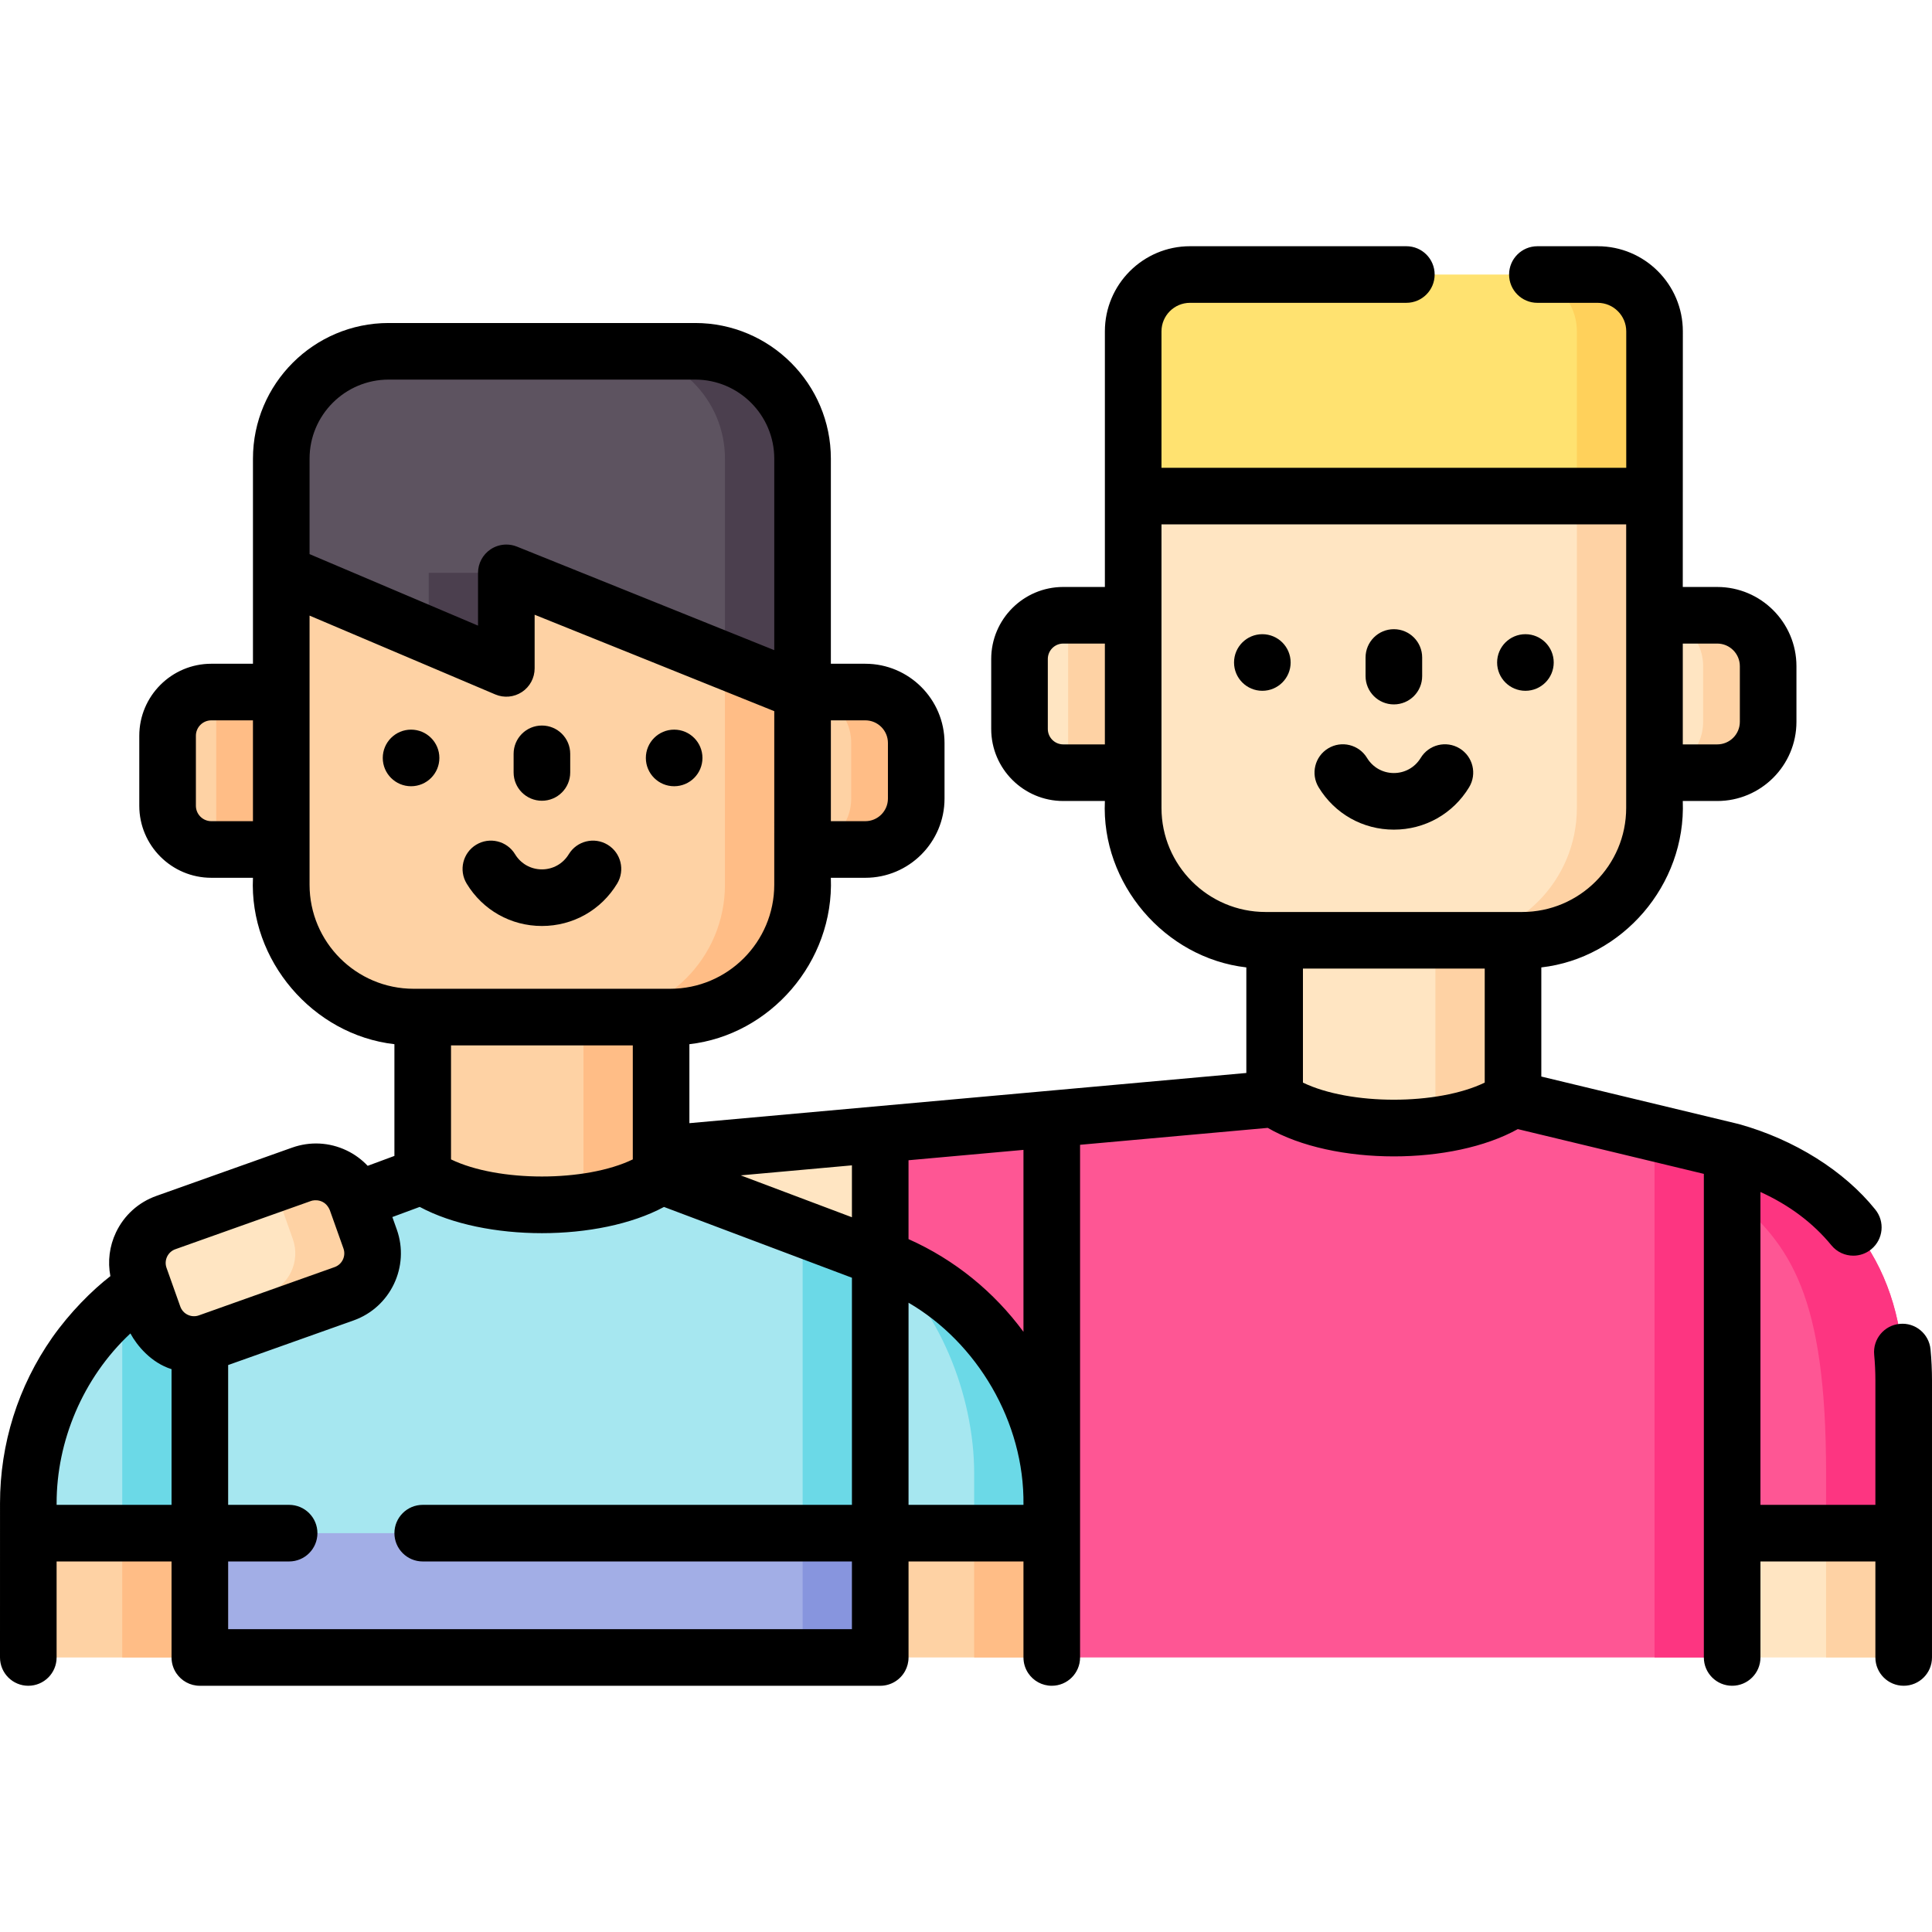 <svg id="Capa_1" enable-background="new 0 0 512 512" height="512" viewBox="0 0 512 512" width="512" xmlns="http://www.w3.org/2000/svg"><g><g><path d="m337.793 291.204v115.104h-225.768v-94.758z" fill="#fe5694"/><path d="m233.268 300.624v105.684h-121.243v-94.758z" fill="#ffe5c2"/><path d="m300.306 131.465v82.648c0 19.371 15.704 35.075 35.075 35.075h67.999c19.371 0 35.075-15.704 35.075-35.075v-82.648z" fill="#ffe5c2"/><path d="m417.887 131.465v82.648c0 19.371-15.703 35.075-35.075 35.075h20.567c19.371 0 35.075-15.704 35.075-35.075v-82.648z" fill="#fed2a4"/><path d="m300.302 204.774h-18.534c-6.399 0-11.587-5.188-11.587-11.587v-18.547c0-6.399 5.188-11.587 11.587-11.587h18.534z" fill="#ffe5c2"/><path d="m283.071 163.052h17.232v41.721h-17.232z" fill="#fed2a4"/><path d="m455.089 204.774h-16.631v-41.721h16.631c7.45 0 13.49 6.04 13.49 13.49v14.742c-.001 7.449-6.04 13.489-13.49 13.489z" fill="#ffe5c2"/><path d="m455.089 163.052h-16.631v.03c7.169.316 12.889 6.212 12.889 13.459v14.742c0 7.247-5.72 13.143-12.889 13.459v.03h16.631c7.45 0 13.49-6.04 13.49-13.49v-14.742c-.001-7.448-6.04-13.488-13.49-13.488z" fill="#fed2a4"/><path d="m459.038 439.242h-180.31v-113.719l59.065-34.319h63.174l58.071 13.974z" fill="#fe5694"/><path d="m400.967 291.204h-20.568l58.071 13.974v134.064h20.568v-134.064z" fill="#fd3581"/><path d="m337.793 249.187h63.173v42.017c-14.77 10.273-48.404 10.273-63.173 0z" fill="#ffe5c2"/><path d="m380.399 249.187v42.017c-5.27 3.665-12.944 6.015-21.303 7.065 15.069 1.893 32.37-.458 41.87-7.065v-42.017z" fill="#fed2a4"/><path d="m233.268 406.298h45.46v32.944h-45.46z" fill="#fed2a4"/><path d="m258.161 406.298h20.568v32.944h-20.568z" fill="#ffbd86"/><path d="m504.5 365.908v40.389h-45.459v-101.116c30.438 8.69 45.459 31.678 45.459 60.727z" fill="#fe5694"/><path d="m504.5 365.908v40.389h-20.567v-15.805c0-47.199-9.425-60.589-24.892-73.487v-11.826c30.438 8.692 45.459 31.68 45.459 60.729z" fill="#fd3581"/><path d="m459.038 406.298h45.46v32.944h-45.46z" fill="#ffe5c2"/><path d="m483.931 406.298h20.568v32.944h-20.568z" fill="#fed2a4"/><path d="m74.538 151.813v82.648c0 19.371 15.704 35.075 35.075 35.075h67.999c19.371 0 35.075-15.704 35.075-35.075v-82.648z" fill="#fed2a4"/><path d="m192.118 151.813v82.648c0 19.371-15.704 35.075-35.075 35.075h20.567c19.371 0 35.075-15.704 35.075-35.075v-82.648z" fill="#ffbd86"/><path d="m74.534 225.122h-18.533c-6.399 0-11.587-5.188-11.587-11.587v-18.547c0-6.399 5.188-11.587 11.587-11.587h18.534v41.721z" fill="#fed2a4"/><path d="m57.303 183.401h17.232v41.721h-17.232z" fill="#ffbd86"/><path d="m229.321 225.122h-16.631v-41.721h16.631c7.45 0 13.49 6.04 13.49 13.49v14.742c-.001 7.45-6.04 13.489-13.49 13.489z" fill="#fed2a4"/><path d="m229.321 183.401h-16.631v.03c7.169.316 12.889 6.212 12.889 13.459v14.742c0 7.247-5.72 13.143-12.889 13.459v.03h16.631c7.45 0 13.49-6.04 13.49-13.49v-14.741c-.001-7.45-6.04-13.489-13.49-13.489z" fill="#ffbd86"/><path d="m74.538 151.813v-30.258c0-15.717 12.741-28.458 28.458-28.458h81.236c15.717 0 28.458 12.741 28.458 28.458v30.258 31.587l-78.505-31.587v25.319z" fill="#5d5360"/><g fill="#4b3f4e"><path d="m113.617 168.402 20.567 8.73v-25.319h-20.567z"/><path d="m184.232 93.097h-20.568c15.717 0 28.458 12.741 28.458 28.458v30.258 23.312l20.568 8.276v-31.587-30.258c-.001-15.718-12.742-28.459-28.458-28.459z"/></g><path d="m278.732 398.401v7.897h-45.459v32.948h-180.309v-32.948h-45.459v-7.897c0-14.535 4.544-28.285 12.491-39.645 3.502-5.01 7.669-9.554 12.402-13.493 6.002-5.01 12.927-9.048 20.567-11.836l59.061-21.876h63.169l37.512 14.128 20.567 7.748c27.292 9.96 45.458 35.914 45.458 64.974z" fill="#a6e7f0"/><path d="m233.273 333.426v105.82h-20.567v-113.568z" fill="#6bd9e7"/><path d="m112.025 269.536h63.173v42.017c-14.77 10.273-48.404 10.273-63.173 0z" fill="#fed2a4"/><path d="m154.631 269.536v42.017c-5.27 3.665-12.944 6.015-21.303 7.065 15.069 1.893 32.37-.458 41.87-7.065v-42.017z" fill="#ffbd86"/><path d="m52.964 333.426v72.872h-20.567v-61.036c6.003-5.01 12.928-9.048 20.567-11.836z" fill="#6bd9e7"/><path d="m7.5 406.301h45.46v32.944h-45.46z" fill="#fed2a4"/><path d="m32.393 406.301h20.568v32.944h-20.568z" fill="#ffbd86"/><path d="m278.732 398.401v7.897h-20.567v-15.805c0-20.924-9.425-44.179-24.893-57.067 27.294 9.961 45.46 35.915 45.46 64.975z" fill="#6bd9e7"/><path d="m52.962 406.304h180.31v32.944h-180.31z" fill="#a2aee6"/><path d="m212.704 406.304h20.568v32.944h-20.568z" fill="#8795de"/><path d="m91.189 342.861-35.964 12.793c-5.912 2.103-12.41-.985-14.514-6.897l-3.647-10.252c-2.103-5.912.985-12.41 6.897-14.514l35.964-12.793c5.912-2.103 12.41.985 14.514 6.897l3.647 10.252c2.104 5.913-.984 12.411-6.897 14.514z" fill="#ffe5c2"/><path d="m91.191 342.861-35.965 12.789c-4.405 1.568-9.137.248-12.134-2.966l27.611-9.822c5.913-2.103 8.999-8.602 6.895-14.515l-3.641-10.248c-.536-1.508-1.359-2.828-2.381-3.929l8.354-2.966c5.913-2.103 12.402.982 14.505 6.895l3.651 10.248c2.103 5.913-.982 12.411-6.895 14.514z" fill="#fed2a4"/><path d="m423.413 72.752h-108.048c-8.317 0-15.059 6.742-15.059 15.059v43.654h138.166v-43.654c0-8.317-6.742-15.059-15.059-15.059z" fill="#ffe270"/><path d="m438.474 87.809v43.653h-20.587v-43.653c0-8.314-6.746-15.06-15.06-15.06h20.587c8.314-.001 15.06 6.746 15.06 15.06z" fill="#ffd15b"/></g><g><path d="m512 365.908c0-2.808-.132-5.605-.391-8.316-.395-4.124-4.039-7.161-8.18-6.752-4.123.394-7.146 4.057-6.752 8.18.214 2.238.322 4.556.322 6.889v32.89h-30.462v-82.909c7.636 3.471 13.944 8.198 18.811 14.133 1.483 1.808 3.635 2.744 5.804 2.744 1.674 0 3.356-.557 4.752-1.7 3.203-2.627 3.67-7.353 1.044-10.556-8.178-10.189-21.391-18.533-36.155-22.624l-52.326-12.591v-28.922c21.396-2.436 38.354-21.763 37.487-44.099h9.135c11.573 0 20.989-9.416 20.989-20.989v-14.742c0-11.573-9.416-20.989-20.989-20.989h-9.135l.019-67.741c0-12.439-10.12-22.56-22.56-22.56h-15.988c-4.143 0-7.5 3.357-7.5 7.5s3.357 7.5 7.5 7.5h15.988c4.168 0 7.56 3.392 7.56 7.56v36.153h-123.167v-36.155c0-4.168 3.392-7.56 7.56-7.56h57.333c4.143 0 7.5-3.357 7.5-7.5s-3.357-7.5-7.5-7.5h-57.333c-12.439 0-22.56 10.12-22.56 22.56v67.741h-11.037c-10.524 0-19.087 8.562-19.087 19.087v18.547c0 10.524 8.562 19.087 19.087 19.087h11.037c-1.022 21.862 15.842 41.61 37.487 44.099v27.977l-147.595 13.302v-20.929c21.397-2.436 38.355-21.763 37.487-44.1h9.135c11.574 0 20.99-9.416 20.99-20.989v-14.742c0-11.574-9.416-20.99-20.99-20.99h-9.131v-54.346c0-19.827-16.131-35.957-35.958-35.957h-81.236c-19.827 0-35.957 16.13-35.957 35.957v54.344h-11.037c-10.525 0-19.088 8.562-19.088 19.088v18.547c0 10.524 8.562 19.087 19.088 19.087h11.037c-1.022 21.862 15.841 41.611 37.487 44.1v29.608l-7.084 2.624c-1.583-1.674-3.467-3.069-5.611-4.087-4.549-2.162-9.67-2.424-14.418-.734l-35.964 12.793c-4.747 1.689-8.552 5.125-10.715 9.676-1.738 3.658-2.225 7.683-1.481 11.588-4.907 3.784-10.75 9.67-15.402 16.268-9.057 12.945-13.845 28.142-13.845 43.942l-.005 40.845c0 4.143 3.357 7.5 7.5 7.5s7.5-3.357 7.5-7.5v-25.444h30.46v25.444c0 1.554.473 2.998 1.282 4.195 1.348 1.996 3.63 3.308 6.22 3.308h180.31c2.849 0 5.326-1.588 6.596-3.927.577-1.063.905-2.281.905-3.575v-25.445h30.456v25.441c0 1.554.473 2.998 1.282 4.195 1.348 1.996 3.63 3.308 6.22 3.308 4.143 0 7.5-3.357 7.5-7.5l-.002-135.864 49.734-4.482c8.693 5.031 21.048 7.556 33.417 7.556 12.102 0 24.194-2.415 32.853-7.232l49.305 11.865v128.155c0 4.143 3.357 7.5 7.5 7.5s7.5-3.357 7.5-7.5v-25.444h30.46v25.444c0 4.143 3.357 7.5 7.5 7.5s7.5-3.357 7.5-7.5zm-66.043-195.355h9.132c3.303 0 5.989 2.687 5.989 5.989v14.742c0 3.303-2.687 5.989-5.989 5.989h-9.132zm-153.154 26.72h-11.034c-2.254 0-4.087-1.833-4.087-4.087v-18.546c0-2.254 1.833-4.087 4.087-4.087h11.034zm-225.769 20.349h-11.033c-2.254 0-4.088-1.833-4.088-4.087v-18.547c0-2.254 1.834-4.088 4.088-4.088h11.033zm240.772-3.51v-75.147h123.148v75.147c0 15.205-12.37 27.575-27.575 27.575h-67.998c-15.205.001-27.575-12.37-27.575-27.575zm-214.103 135.816c9.799-3.486 14.935-14.295 11.45-24.094l-1.176-3.305 7.254-2.687c8.623 4.641 20.502 6.962 32.381 6.962 11.867 0 23.733-2.317 32.354-6.949l49.805 18.76v60.189h-113.746c-4.143 0-7.5 3.357-7.5 7.5s3.357 7.5 7.5 7.5h113.743v17.942h-165.304v-17.942h16.157c4.143 0 7.5-3.357 7.5-7.5s-3.357-7.5-7.5-7.5h-16.159v-37.052zm132.066-27.343-29.467-11.099 29.467-2.656zm-58.071-15.331c-12.503 6.043-35.672 6.043-48.173 0v-30.218h48.173zm103.531 91.544h-30.457v-53.562c18.088 10.531 30.747 31.551 30.457 53.562zm-35.918-201.907v14.742c0 3.303-2.688 5.989-5.99 5.989h-9.131v-26.722h9.131c3.302 0 5.99 2.688 5.99 5.991zm-153.273-75.336c0-11.556 9.401-20.957 20.957-20.957h81.236c11.557 0 20.958 9.401 20.958 20.957v50.744l-68.205-27.443c-.903-.363-1.854-.542-2.799-.542-1.477 0-2.941.436-4.199 1.285-2.064 1.395-3.302 3.724-3.302 6.215v13.987l-44.646-18.951zm0 112.906v-71.317l49.216 20.891c2.319.984 4.973.741 7.07-.649 2.099-1.389 3.36-3.737 3.36-6.254v-14.217l63.505 25.552-.004 45.994c0 15.205-12.37 27.575-27.574 27.575h-67.999c-15.204 0-27.574-12.37-27.574-27.575zm-37.756 98.578c.442-.933 1.222-1.636 2.193-1.981l35.964-12.793c.959-.34 3.703-.515 4.957 2.408l3.625 10.187c.714 2.007-.338 4.221-2.345 4.935l-35.964 12.793c-.973.348-2.019.292-2.952-.15-.932-.442-1.636-1.222-1.981-2.194l-3.646-10.252c-.347-.973-.294-2.021.149-2.953zm-29.277 65.361c-.022-16.37 6.884-33.19 19.552-45.024 1.766 3.248 5.492 7.767 10.905 9.469v35.953h-30.457zm256.224-45.452c-7.75-10.525-18.167-19.09-30.46-24.566v-20.903l30.46-2.745zm122.238-66.043c-12.502 6.043-35.672 6.043-48.174 0v-30.218h48.174z"/><path d="m143.613 212.206c4.143 0 7.5-3.357 7.5-7.5v-4.933c0-4.143-3.357-7.5-7.5-7.5s-7.5 3.357-7.5 7.5v4.933c0 4.143 3.358 7.5 7.5 7.5z"/><path d="m143.613 245.395c8.218 0 15.671-4.197 19.938-11.228 2.149-3.541 1.021-8.153-2.52-10.303-3.54-2.149-8.153-1.021-10.303 2.52-1.524 2.512-4.185 4.011-7.116 4.011s-5.591-1.499-7.115-4.011c-2.149-3.542-6.763-4.669-10.303-2.52-3.541 2.149-4.669 6.762-2.52 10.303 4.269 7.03 11.722 11.228 19.939 11.228z"/><path d="m369.389 186.675c4.143 0 7.5-3.357 7.5-7.5v-4.933c0-4.143-3.357-7.5-7.5-7.5s-7.5 3.357-7.5 7.5v4.933c0 4.142 3.357 7.5 7.5 7.5z"/><path d="m369.389 219.863c8.218 0 15.671-4.197 19.938-11.228 2.149-3.541 1.021-8.153-2.52-10.303-3.539-2.148-8.153-1.021-10.303 2.52-1.524 2.512-4.185 4.011-7.116 4.011s-5.591-1.499-7.115-4.011c-2.15-3.542-6.764-4.668-10.303-2.52-3.541 2.149-4.669 6.762-2.52 10.303 4.269 7.031 11.722 11.228 19.939 11.228z"/><circle cx="404.252" cy="175.568" r="7.5"/><circle cx="334.532" cy="175.568" r="7.5"/><circle cx="178.657" cy="200.862" r="7.5"/><circle cx="108.937" cy="200.862" r="7.5"/></g></g></svg>